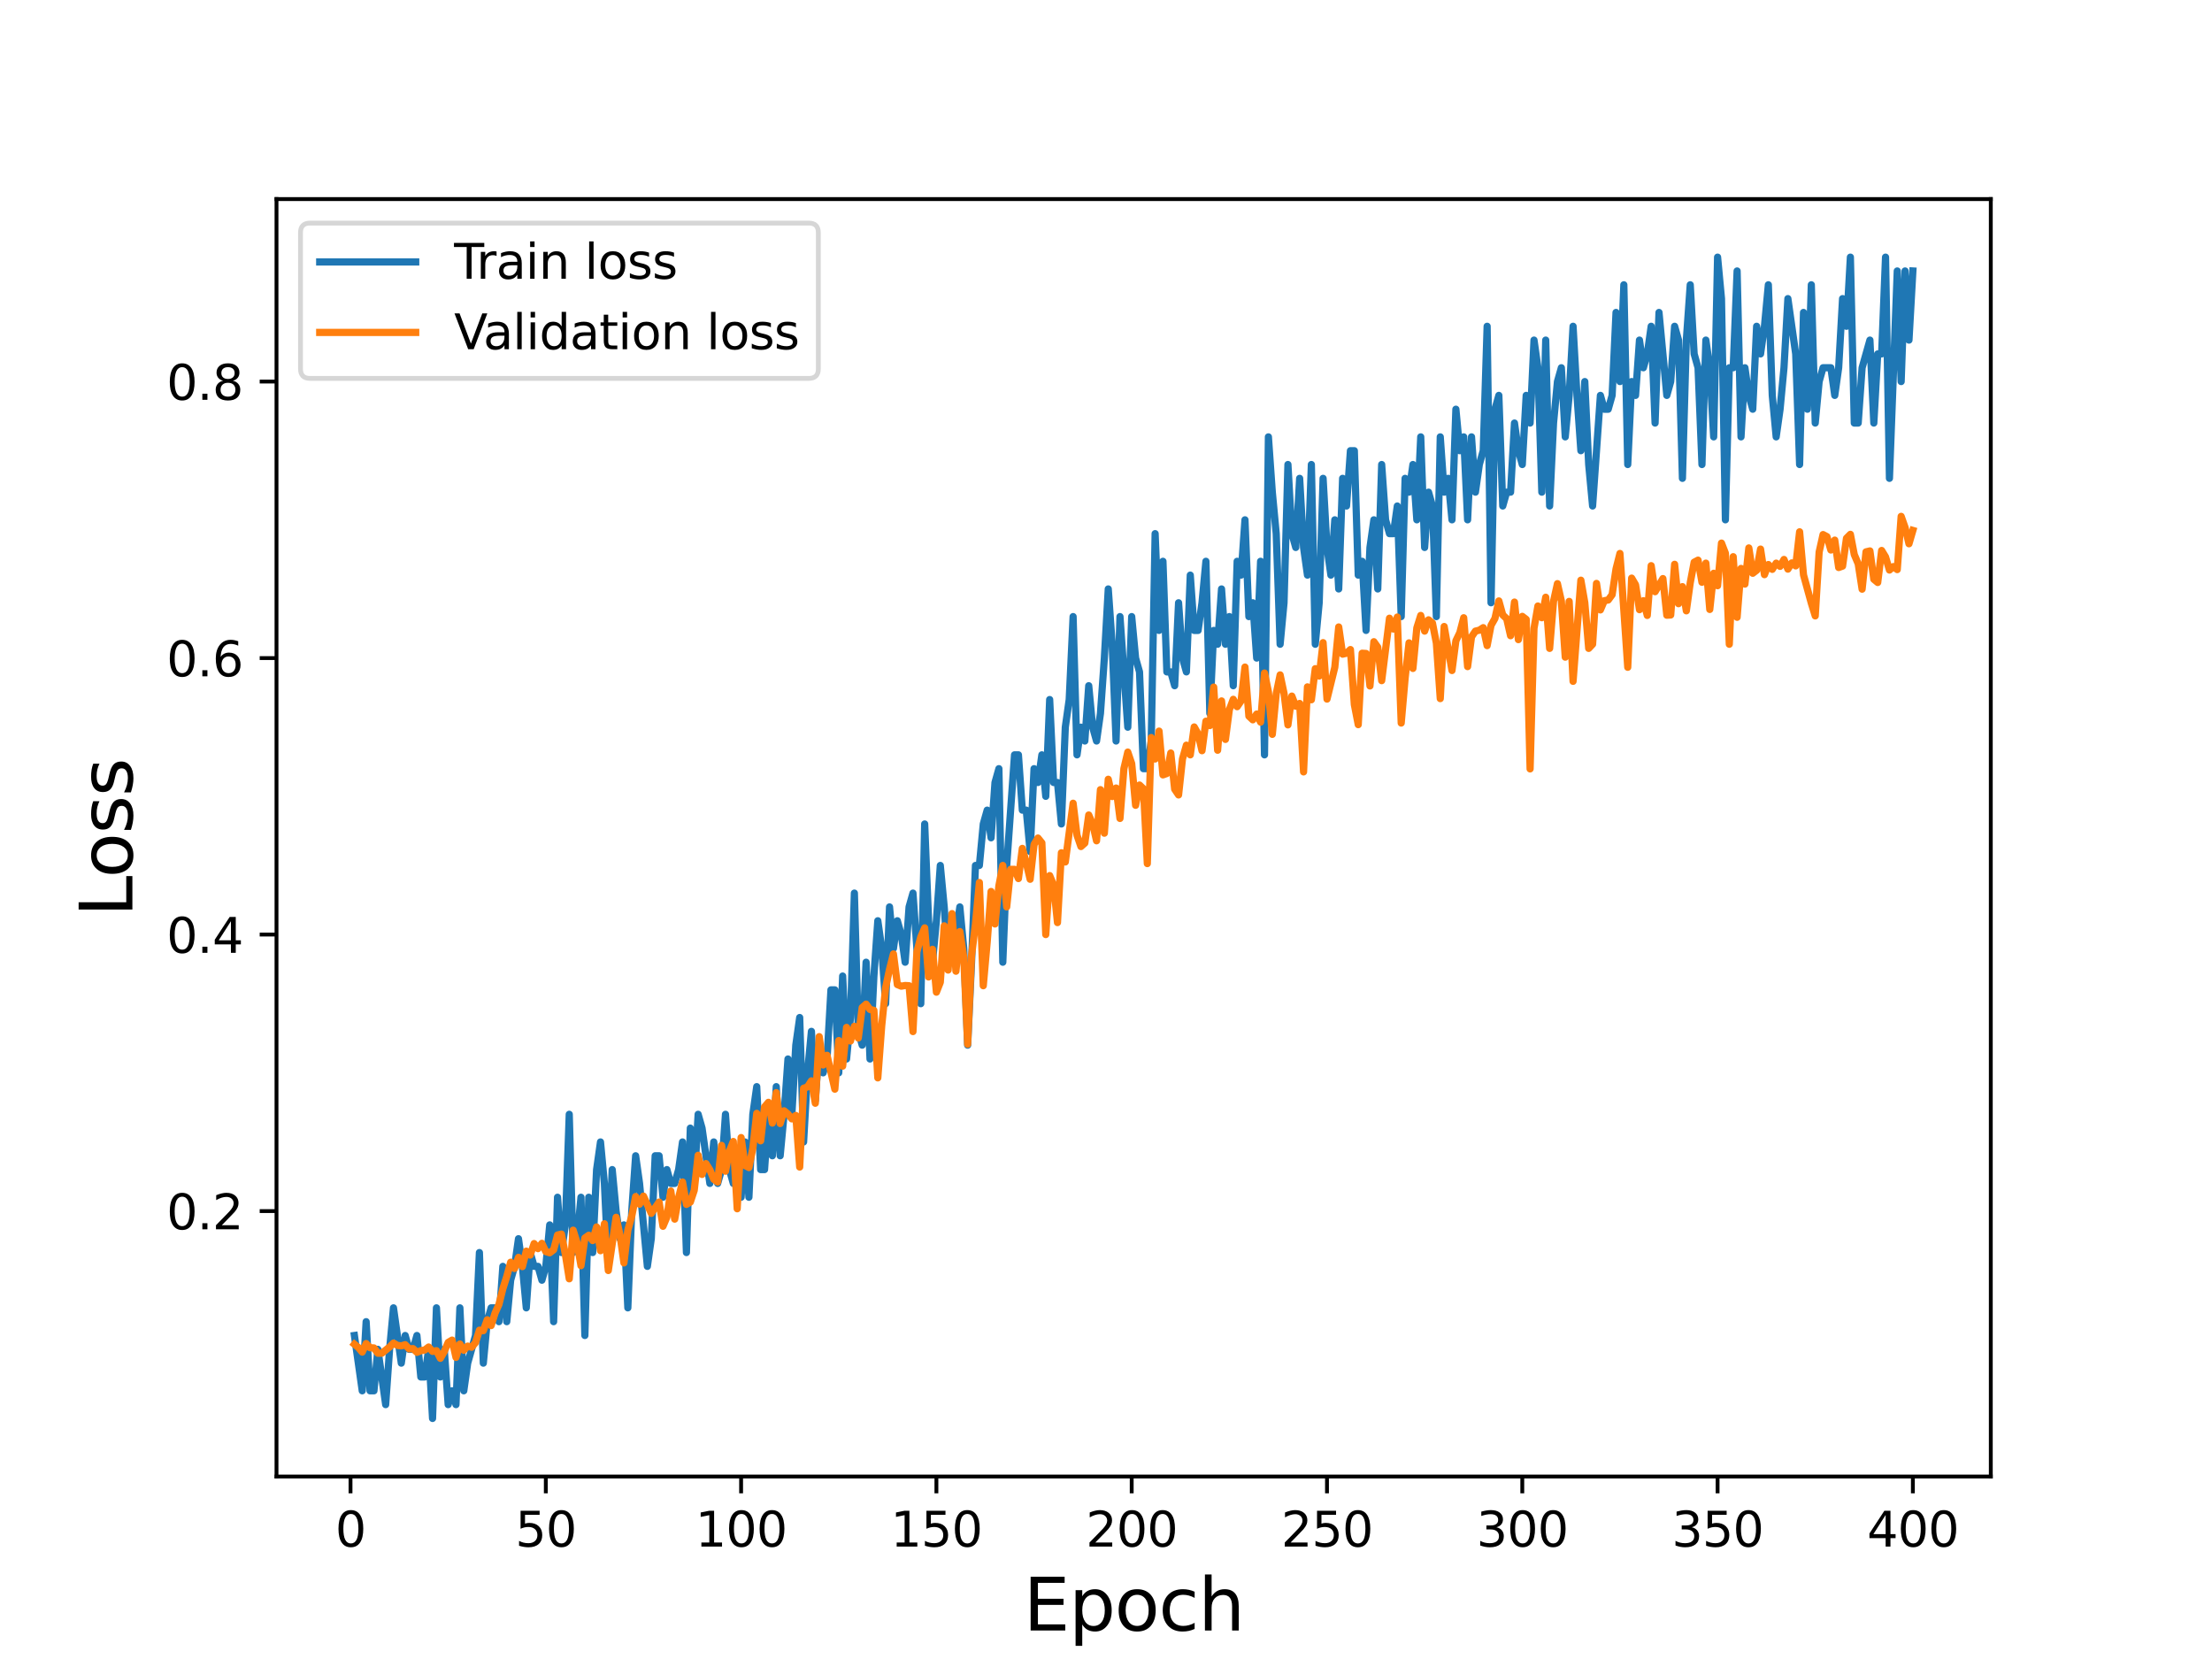 <?xml version="1.0" encoding="utf-8" standalone="no"?>
<!DOCTYPE svg PUBLIC "-//W3C//DTD SVG 1.1//EN"
  "http://www.w3.org/Graphics/SVG/1.1/DTD/svg11.dtd">
<svg height="345.6pt" version="1.1" viewBox="0 0 460.8 345.6" width="460.8pt" xmlns="http://www.w3.org/2000/svg" xmlns:xlink="http://www.w3.org/1999/xlink">
 <defs>
  <style type="text/css">*{stroke-linecap:butt;stroke-linejoin:round;}</style>
 </defs>
 <g id="figure_1">
  <g id="patch_1">
   <path d="M 0 345.6 
L 460.8 345.6 
L 460.8 0 
L 0 0 
z
" style="fill:#ffffff;"/>
  </g>
  <g id="axes_1">
   <g id="patch_2">
    <path d="M 57.6 307.584 
L 414.72 307.584 
L 414.72 41.472 
L 57.6 41.472 
z
" style="fill:#ffffff;"/>
   </g>
   <g id="matplotlib.axis_1">
    <g id="xtick_1">
     <g id="line2d_1">
      <defs>
       <path d="M 0 0 
L 0 3.5 
" id="meb26c3484c" style="stroke:#000000;stroke-width:0.8;"/>
      </defs>
      <g>
       <use style="stroke:#000000;stroke-width:0.8;" x="73.019" xlink:href="#meb26c3484c" y="307.584"/>
      </g>
     </g>
     <g id="text_1">
      <!-- 0 -->
      <g transform="translate(69.838 322.182)scale(0.1 -0.1)">
       <defs>
        <path d="M 2034 4250 
Q 1547 4250 1301 3770 
Q 1056 3291 1056 2328 
Q 1056 1369 1301 889 
Q 1547 409 2034 409 
Q 2525 409 2770 889 
Q 3016 1369 3016 2328 
Q 3016 3291 2770 3770 
Q 2525 4250 2034 4250 
z
M 2034 4750 
Q 2819 4750 3233 4129 
Q 3647 3509 3647 2328 
Q 3647 1150 3233 529 
Q 2819 -91 2034 -91 
Q 1250 -91 836 529 
Q 422 1150 422 2328 
Q 422 3509 836 4129 
Q 1250 4750 2034 4750 
z
" id="DejaVuSans-30" transform="scale(0.016)"/>
       </defs>
       <use xlink:href="#DejaVuSans-30"/>
      </g>
     </g>
    </g>
    <g id="xtick_2">
     <g id="line2d_2">
      <g>
       <use style="stroke:#000000;stroke-width:0.8;" x="113.703" xlink:href="#meb26c3484c" y="307.584"/>
      </g>
     </g>
     <g id="text_2">
      <!-- 50 -->
      <g transform="translate(107.34 322.182)scale(0.1 -0.1)">
       <defs>
        <path d="M 691 4666 
L 3169 4666 
L 3169 4134 
L 1269 4134 
L 1269 2991 
Q 1406 3038 1543 3061 
Q 1681 3084 1819 3084 
Q 2600 3084 3056 2656 
Q 3513 2228 3513 1497 
Q 3513 744 3044 326 
Q 2575 -91 1722 -91 
Q 1428 -91 1123 -41 
Q 819 9 494 109 
L 494 744 
Q 775 591 1075 516 
Q 1375 441 1709 441 
Q 2250 441 2565 725 
Q 2881 1009 2881 1497 
Q 2881 1984 2565 2268 
Q 2250 2553 1709 2553 
Q 1456 2553 1204 2497 
Q 953 2441 691 2322 
L 691 4666 
z
" id="DejaVuSans-35" transform="scale(0.016)"/>
       </defs>
       <use xlink:href="#DejaVuSans-35"/>
       <use x="63.623" xlink:href="#DejaVuSans-30"/>
      </g>
     </g>
    </g>
    <g id="xtick_3">
     <g id="line2d_3">
      <g>
       <use style="stroke:#000000;stroke-width:0.8;" x="154.386" xlink:href="#meb26c3484c" y="307.584"/>
      </g>
     </g>
     <g id="text_3">
      <!-- 100 -->
      <g transform="translate(144.842 322.182)scale(0.1 -0.1)">
       <defs>
        <path d="M 794 531 
L 1825 531 
L 1825 4091 
L 703 3866 
L 703 4441 
L 1819 4666 
L 2450 4666 
L 2450 531 
L 3481 531 
L 3481 0 
L 794 0 
L 794 531 
z
" id="DejaVuSans-31" transform="scale(0.016)"/>
       </defs>
       <use xlink:href="#DejaVuSans-31"/>
       <use x="63.623" xlink:href="#DejaVuSans-30"/>
       <use x="127.246" xlink:href="#DejaVuSans-30"/>
      </g>
     </g>
    </g>
    <g id="xtick_4">
     <g id="line2d_4">
      <g>
       <use style="stroke:#000000;stroke-width:0.8;" x="195.07" xlink:href="#meb26c3484c" y="307.584"/>
      </g>
     </g>
     <g id="text_4">
      <!-- 150 -->
      <g transform="translate(185.526 322.182)scale(0.1 -0.1)">
       <use xlink:href="#DejaVuSans-31"/>
       <use x="63.623" xlink:href="#DejaVuSans-35"/>
       <use x="127.246" xlink:href="#DejaVuSans-30"/>
      </g>
     </g>
    </g>
    <g id="xtick_5">
     <g id="line2d_5">
      <g>
       <use style="stroke:#000000;stroke-width:0.8;" x="235.753" xlink:href="#meb26c3484c" y="307.584"/>
      </g>
     </g>
     <g id="text_5">
      <!-- 200 -->
      <g transform="translate(226.209 322.182)scale(0.1 -0.1)">
       <defs>
        <path d="M 1228 531 
L 3431 531 
L 3431 0 
L 469 0 
L 469 531 
Q 828 903 1448 1529 
Q 2069 2156 2228 2338 
Q 2531 2678 2651 2914 
Q 2772 3150 2772 3378 
Q 2772 3750 2511 3984 
Q 2250 4219 1831 4219 
Q 1534 4219 1204 4116 
Q 875 4013 500 3803 
L 500 4441 
Q 881 4594 1212 4672 
Q 1544 4750 1819 4750 
Q 2544 4750 2975 4387 
Q 3406 4025 3406 3419 
Q 3406 3131 3298 2873 
Q 3191 2616 2906 2266 
Q 2828 2175 2409 1742 
Q 1991 1309 1228 531 
z
" id="DejaVuSans-32" transform="scale(0.016)"/>
       </defs>
       <use xlink:href="#DejaVuSans-32"/>
       <use x="63.623" xlink:href="#DejaVuSans-30"/>
       <use x="127.246" xlink:href="#DejaVuSans-30"/>
      </g>
     </g>
    </g>
    <g id="xtick_6">
     <g id="line2d_6">
      <g>
       <use style="stroke:#000000;stroke-width:0.8;" x="276.437" xlink:href="#meb26c3484c" y="307.584"/>
      </g>
     </g>
     <g id="text_6">
      <!-- 250 -->
      <g transform="translate(266.893 322.182)scale(0.1 -0.1)">
       <use xlink:href="#DejaVuSans-32"/>
       <use x="63.623" xlink:href="#DejaVuSans-35"/>
       <use x="127.246" xlink:href="#DejaVuSans-30"/>
      </g>
     </g>
    </g>
    <g id="xtick_7">
     <g id="line2d_7">
      <g>
       <use style="stroke:#000000;stroke-width:0.8;" x="317.12" xlink:href="#meb26c3484c" y="307.584"/>
      </g>
     </g>
     <g id="text_7">
      <!-- 300 -->
      <g transform="translate(307.576 322.182)scale(0.1 -0.1)">
       <defs>
        <path d="M 2597 2516 
Q 3050 2419 3304 2112 
Q 3559 1806 3559 1356 
Q 3559 666 3084 287 
Q 2609 -91 1734 -91 
Q 1441 -91 1130 -33 
Q 819 25 488 141 
L 488 750 
Q 750 597 1062 519 
Q 1375 441 1716 441 
Q 2309 441 2620 675 
Q 2931 909 2931 1356 
Q 2931 1769 2642 2001 
Q 2353 2234 1838 2234 
L 1294 2234 
L 1294 2753 
L 1863 2753 
Q 2328 2753 2575 2939 
Q 2822 3125 2822 3475 
Q 2822 3834 2567 4026 
Q 2313 4219 1838 4219 
Q 1578 4219 1281 4162 
Q 984 4106 628 3988 
L 628 4550 
Q 988 4650 1302 4700 
Q 1616 4750 1894 4750 
Q 2613 4750 3031 4423 
Q 3450 4097 3450 3541 
Q 3450 3153 3228 2886 
Q 3006 2619 2597 2516 
z
" id="DejaVuSans-33" transform="scale(0.016)"/>
       </defs>
       <use xlink:href="#DejaVuSans-33"/>
       <use x="63.623" xlink:href="#DejaVuSans-30"/>
       <use x="127.246" xlink:href="#DejaVuSans-30"/>
      </g>
     </g>
    </g>
    <g id="xtick_8">
     <g id="line2d_8">
      <g>
       <use style="stroke:#000000;stroke-width:0.8;" x="357.804" xlink:href="#meb26c3484c" y="307.584"/>
      </g>
     </g>
     <g id="text_8">
      <!-- 350 -->
      <g transform="translate(348.26 322.182)scale(0.1 -0.1)">
       <use xlink:href="#DejaVuSans-33"/>
       <use x="63.623" xlink:href="#DejaVuSans-35"/>
       <use x="127.246" xlink:href="#DejaVuSans-30"/>
      </g>
     </g>
    </g>
    <g id="xtick_9">
     <g id="line2d_9">
      <g>
       <use style="stroke:#000000;stroke-width:0.8;" x="398.487" xlink:href="#meb26c3484c" y="307.584"/>
      </g>
     </g>
     <g id="text_9">
      <!-- 400 -->
      <g transform="translate(388.944 322.182)scale(0.1 -0.1)">
       <defs>
        <path d="M 2419 4116 
L 825 1625 
L 2419 1625 
L 2419 4116 
z
M 2253 4666 
L 3047 4666 
L 3047 1625 
L 3713 1625 
L 3713 1100 
L 3047 1100 
L 3047 0 
L 2419 0 
L 2419 1100 
L 313 1100 
L 313 1709 
L 2253 4666 
z
" id="DejaVuSans-34" transform="scale(0.016)"/>
       </defs>
       <use xlink:href="#DejaVuSans-34"/>
       <use x="63.623" xlink:href="#DejaVuSans-30"/>
       <use x="127.246" xlink:href="#DejaVuSans-30"/>
      </g>
     </g>
    </g>
    <g id="text_10">
     <!-- Epoch -->
     <g transform="translate(213.194 339.66)scale(0.15 -0.15)">
      <defs>
       <path d="M 628 4666 
L 3578 4666 
L 3578 4134 
L 1259 4134 
L 1259 2753 
L 3481 2753 
L 3481 2222 
L 1259 2222 
L 1259 531 
L 3634 531 
L 3634 0 
L 628 0 
L 628 4666 
z
" id="DejaVuSans-45" transform="scale(0.016)"/>
       <path d="M 1159 525 
L 1159 -1331 
L 581 -1331 
L 581 3500 
L 1159 3500 
L 1159 2969 
Q 1341 3281 1617 3432 
Q 1894 3584 2278 3584 
Q 2916 3584 3314 3078 
Q 3713 2572 3713 1747 
Q 3713 922 3314 415 
Q 2916 -91 2278 -91 
Q 1894 -91 1617 61 
Q 1341 213 1159 525 
z
M 3116 1747 
Q 3116 2381 2855 2742 
Q 2594 3103 2138 3103 
Q 1681 3103 1420 2742 
Q 1159 2381 1159 1747 
Q 1159 1113 1420 752 
Q 1681 391 2138 391 
Q 2594 391 2855 752 
Q 3116 1113 3116 1747 
z
" id="DejaVuSans-70" transform="scale(0.016)"/>
       <path d="M 1959 3097 
Q 1497 3097 1228 2736 
Q 959 2375 959 1747 
Q 959 1119 1226 758 
Q 1494 397 1959 397 
Q 2419 397 2687 759 
Q 2956 1122 2956 1747 
Q 2956 2369 2687 2733 
Q 2419 3097 1959 3097 
z
M 1959 3584 
Q 2709 3584 3137 3096 
Q 3566 2609 3566 1747 
Q 3566 888 3137 398 
Q 2709 -91 1959 -91 
Q 1206 -91 779 398 
Q 353 888 353 1747 
Q 353 2609 779 3096 
Q 1206 3584 1959 3584 
z
" id="DejaVuSans-6f" transform="scale(0.016)"/>
       <path d="M 3122 3366 
L 3122 2828 
Q 2878 2963 2633 3030 
Q 2388 3097 2138 3097 
Q 1578 3097 1268 2742 
Q 959 2388 959 1747 
Q 959 1106 1268 751 
Q 1578 397 2138 397 
Q 2388 397 2633 464 
Q 2878 531 3122 666 
L 3122 134 
Q 2881 22 2623 -34 
Q 2366 -91 2075 -91 
Q 1284 -91 818 406 
Q 353 903 353 1747 
Q 353 2603 823 3093 
Q 1294 3584 2113 3584 
Q 2378 3584 2631 3529 
Q 2884 3475 3122 3366 
z
" id="DejaVuSans-63" transform="scale(0.016)"/>
       <path d="M 3513 2113 
L 3513 0 
L 2938 0 
L 2938 2094 
Q 2938 2591 2744 2837 
Q 2550 3084 2163 3084 
Q 1697 3084 1428 2787 
Q 1159 2491 1159 1978 
L 1159 0 
L 581 0 
L 581 4863 
L 1159 4863 
L 1159 2956 
Q 1366 3272 1645 3428 
Q 1925 3584 2291 3584 
Q 2894 3584 3203 3211 
Q 3513 2838 3513 2113 
z
" id="DejaVuSans-68" transform="scale(0.016)"/>
      </defs>
      <use xlink:href="#DejaVuSans-45"/>
      <use x="63.184" xlink:href="#DejaVuSans-70"/>
      <use x="126.66" xlink:href="#DejaVuSans-6f"/>
      <use x="187.842" xlink:href="#DejaVuSans-63"/>
      <use x="242.822" xlink:href="#DejaVuSans-68"/>
     </g>
    </g>
   </g>
   <g id="matplotlib.axis_2">
    <g id="ytick_1">
     <g id="line2d_10">
      <defs>
       <path d="M 0 0 
L -3.5 0 
" id="ma59c0aa5be" style="stroke:#000000;stroke-width:0.8;"/>
      </defs>
      <g>
       <use style="stroke:#000000;stroke-width:0.8;" x="57.6" xlink:href="#ma59c0aa5be" y="252.288"/>
      </g>
     </g>
     <g id="text_11">
      <!-- 0.2 -->
      <g transform="translate(34.697 256.087)scale(0.1 -0.1)">
       <defs>
        <path d="M 684 794 
L 1344 794 
L 1344 0 
L 684 0 
L 684 794 
z
" id="DejaVuSans-2e" transform="scale(0.016)"/>
       </defs>
       <use xlink:href="#DejaVuSans-30"/>
       <use x="63.623" xlink:href="#DejaVuSans-2e"/>
       <use x="95.41" xlink:href="#DejaVuSans-32"/>
      </g>
     </g>
    </g>
    <g id="ytick_2">
     <g id="line2d_11">
      <g>
       <use style="stroke:#000000;stroke-width:0.8;" x="57.6" xlink:href="#ma59c0aa5be" y="194.688"/>
      </g>
     </g>
     <g id="text_12">
      <!-- 0.4 -->
      <g transform="translate(34.697 198.487)scale(0.1 -0.1)">
       <use xlink:href="#DejaVuSans-30"/>
       <use x="63.623" xlink:href="#DejaVuSans-2e"/>
       <use x="95.41" xlink:href="#DejaVuSans-34"/>
      </g>
     </g>
    </g>
    <g id="ytick_3">
     <g id="line2d_12">
      <g>
       <use style="stroke:#000000;stroke-width:0.8;" x="57.6" xlink:href="#ma59c0aa5be" y="137.088"/>
      </g>
     </g>
     <g id="text_13">
      <!-- 0.6 -->
      <g transform="translate(34.697 140.887)scale(0.1 -0.1)">
       <defs>
        <path d="M 2113 2584 
Q 1688 2584 1439 2293 
Q 1191 2003 1191 1497 
Q 1191 994 1439 701 
Q 1688 409 2113 409 
Q 2538 409 2786 701 
Q 3034 994 3034 1497 
Q 3034 2003 2786 2293 
Q 2538 2584 2113 2584 
z
M 3366 4563 
L 3366 3988 
Q 3128 4100 2886 4159 
Q 2644 4219 2406 4219 
Q 1781 4219 1451 3797 
Q 1122 3375 1075 2522 
Q 1259 2794 1537 2939 
Q 1816 3084 2150 3084 
Q 2853 3084 3261 2657 
Q 3669 2231 3669 1497 
Q 3669 778 3244 343 
Q 2819 -91 2113 -91 
Q 1303 -91 875 529 
Q 447 1150 447 2328 
Q 447 3434 972 4092 
Q 1497 4750 2381 4750 
Q 2619 4750 2861 4703 
Q 3103 4656 3366 4563 
z
" id="DejaVuSans-36" transform="scale(0.016)"/>
       </defs>
       <use xlink:href="#DejaVuSans-30"/>
       <use x="63.623" xlink:href="#DejaVuSans-2e"/>
       <use x="95.41" xlink:href="#DejaVuSans-36"/>
      </g>
     </g>
    </g>
    <g id="ytick_4">
     <g id="line2d_13">
      <g>
       <use style="stroke:#000000;stroke-width:0.8;" x="57.6" xlink:href="#ma59c0aa5be" y="79.488"/>
      </g>
     </g>
     <g id="text_14">
      <!-- 0.8 -->
      <g transform="translate(34.697 83.287)scale(0.1 -0.1)">
       <defs>
        <path d="M 2034 2216 
Q 1584 2216 1326 1975 
Q 1069 1734 1069 1313 
Q 1069 891 1326 650 
Q 1584 409 2034 409 
Q 2484 409 2743 651 
Q 3003 894 3003 1313 
Q 3003 1734 2745 1975 
Q 2488 2216 2034 2216 
z
M 1403 2484 
Q 997 2584 770 2862 
Q 544 3141 544 3541 
Q 544 4100 942 4425 
Q 1341 4750 2034 4750 
Q 2731 4750 3128 4425 
Q 3525 4100 3525 3541 
Q 3525 3141 3298 2862 
Q 3072 2584 2669 2484 
Q 3125 2378 3379 2068 
Q 3634 1759 3634 1313 
Q 3634 634 3220 271 
Q 2806 -91 2034 -91 
Q 1263 -91 848 271 
Q 434 634 434 1313 
Q 434 1759 690 2068 
Q 947 2378 1403 2484 
z
M 1172 3481 
Q 1172 3119 1398 2916 
Q 1625 2713 2034 2713 
Q 2441 2713 2670 2916 
Q 2900 3119 2900 3481 
Q 2900 3844 2670 4047 
Q 2441 4250 2034 4250 
Q 1625 4250 1398 4047 
Q 1172 3844 1172 3481 
z
" id="DejaVuSans-38" transform="scale(0.016)"/>
       </defs>
       <use xlink:href="#DejaVuSans-30"/>
       <use x="63.623" xlink:href="#DejaVuSans-2e"/>
       <use x="95.41" xlink:href="#DejaVuSans-38"/>
      </g>
     </g>
    </g>
    <g id="text_15">
     <!-- Loss -->
     <g transform="translate(27.577 190.979)rotate(-90)scale(0.15 -0.15)">
      <defs>
       <path d="M 628 4666 
L 1259 4666 
L 1259 531 
L 3531 531 
L 3531 0 
L 628 0 
L 628 4666 
z
" id="DejaVuSans-4c" transform="scale(0.016)"/>
       <path d="M 2834 3397 
L 2834 2853 
Q 2591 2978 2328 3040 
Q 2066 3103 1784 3103 
Q 1356 3103 1142 2972 
Q 928 2841 928 2578 
Q 928 2378 1081 2264 
Q 1234 2150 1697 2047 
L 1894 2003 
Q 2506 1872 2764 1633 
Q 3022 1394 3022 966 
Q 3022 478 2636 193 
Q 2250 -91 1575 -91 
Q 1294 -91 989 -36 
Q 684 19 347 128 
L 347 722 
Q 666 556 975 473 
Q 1284 391 1588 391 
Q 1994 391 2212 530 
Q 2431 669 2431 922 
Q 2431 1156 2273 1281 
Q 2116 1406 1581 1522 
L 1381 1569 
Q 847 1681 609 1914 
Q 372 2147 372 2553 
Q 372 3047 722 3315 
Q 1072 3584 1716 3584 
Q 2034 3584 2315 3537 
Q 2597 3491 2834 3397 
z
" id="DejaVuSans-73" transform="scale(0.016)"/>
      </defs>
      <use xlink:href="#DejaVuSans-4c"/>
      <use x="53.963" xlink:href="#DejaVuSans-6f"/>
      <use x="115.145" xlink:href="#DejaVuSans-73"/>
      <use x="167.244" xlink:href="#DejaVuSans-73"/>
     </g>
    </g>
   </g>
   <g id="line2d_14">
    <path clip-path="url(#pcaae85455f)" d="M 73.833 278.208 
L 75.46 289.728 
L 76.274 275.328 
L 77.087 289.728 
L 77.901 289.728 
L 78.715 281.088 
L 80.342 292.608 
L 81.156 281.088 
L 81.969 272.448 
L 83.597 283.968 
L 84.41 278.208 
L 85.224 281.088 
L 86.038 281.088 
L 86.851 278.208 
L 87.665 286.848 
L 88.479 286.848 
L 89.292 281.088 
L 90.106 295.488 
L 90.92 272.448 
L 91.733 286.848 
L 92.547 281.088 
L 93.361 292.608 
L 94.174 289.728 
L 94.988 292.608 
L 95.802 272.448 
L 96.616 289.728 
L 97.429 283.968 
L 99.057 278.208 
L 99.87 260.928 
L 100.684 283.968 
L 101.498 275.328 
L 102.311 272.448 
L 103.125 272.448 
L 103.939 275.328 
L 104.752 263.808 
L 105.566 275.328 
L 106.38 266.688 
L 107.193 263.808 
L 108.007 258.048 
L 108.821 263.808 
L 109.634 272.448 
L 110.448 260.928 
L 111.262 263.808 
L 112.075 263.808 
L 112.889 266.688 
L 113.703 263.808 
L 114.516 255.168 
L 115.33 275.328 
L 116.144 249.408 
L 116.957 260.928 
L 117.771 255.168 
L 118.585 232.128 
L 119.398 260.928 
L 120.212 258.048 
L 121.026 249.408 
L 121.839 278.208 
L 122.653 249.408 
L 123.467 260.928 
L 124.28 243.648 
L 125.094 237.888 
L 125.908 246.528 
L 126.721 263.808 
L 127.535 243.648 
L 128.349 252.288 
L 129.162 258.048 
L 129.976 255.168 
L 130.79 272.448 
L 131.603 252.288 
L 132.417 240.768 
L 133.231 246.528 
L 134.858 263.808 
L 135.672 258.048 
L 136.485 240.768 
L 137.299 240.768 
L 138.113 249.408 
L 138.926 243.648 
L 139.74 246.528 
L 140.554 246.528 
L 141.367 243.648 
L 142.181 237.888 
L 142.995 260.928 
L 143.808 235.008 
L 144.622 246.528 
L 145.436 232.128 
L 146.249 235.008 
L 147.877 246.528 
L 148.69 237.888 
L 149.504 246.528 
L 150.318 243.648 
L 151.131 232.128 
L 151.945 243.648 
L 152.759 246.528 
L 153.572 243.648 
L 154.386 249.408 
L 155.2 237.888 
L 156.013 249.408 
L 156.827 232.128 
L 157.641 226.368 
L 158.454 243.648 
L 159.268 243.648 
L 160.082 232.128 
L 160.895 240.768 
L 161.709 226.368 
L 162.523 240.768 
L 163.336 232.128 
L 164.15 220.608 
L 164.964 232.128 
L 165.777 217.728 
L 166.591 211.968 
L 167.405 237.888 
L 168.219 223.488 
L 169.032 214.848 
L 169.846 229.248 
L 170.66 217.728 
L 171.473 223.488 
L 172.287 220.608 
L 173.101 206.208 
L 173.914 206.208 
L 174.728 223.488 
L 175.542 203.328 
L 176.355 220.608 
L 177.169 211.968 
L 177.983 186.048 
L 178.796 214.848 
L 179.61 217.728 
L 180.424 200.448 
L 181.237 220.608 
L 182.051 203.328 
L 182.865 191.808 
L 183.678 197.568 
L 184.492 209.088 
L 185.306 188.928 
L 186.119 197.568 
L 186.933 191.808 
L 187.747 194.688 
L 188.56 200.448 
L 189.374 188.928 
L 190.188 186.048 
L 191.815 209.088 
L 192.629 171.648 
L 193.442 191.808 
L 194.256 200.448 
L 195.07 191.808 
L 195.883 180.288 
L 196.697 188.928 
L 197.511 200.448 
L 198.324 191.808 
L 199.138 194.688 
L 199.952 188.928 
L 200.765 197.568 
L 201.579 217.728 
L 202.393 200.448 
L 203.206 180.288 
L 204.02 180.288 
L 204.834 171.648 
L 205.647 168.768 
L 206.461 174.528 
L 207.275 163.008 
L 208.088 160.128 
L 208.902 200.448 
L 209.716 180.288 
L 211.343 157.248 
L 212.157 157.248 
L 212.97 168.768 
L 213.784 168.768 
L 214.598 177.408 
L 215.411 160.128 
L 216.225 163.008 
L 217.039 157.248 
L 217.852 165.888 
L 218.666 145.728 
L 219.48 163.008 
L 220.293 163.008 
L 221.107 171.648 
L 221.921 151.488 
L 222.734 145.728 
L 223.548 128.448 
L 224.362 157.248 
L 225.175 151.488 
L 225.989 154.368 
L 226.803 142.848 
L 227.616 151.488 
L 228.43 154.368 
L 229.244 148.608 
L 230.057 137.088 
L 230.871 122.688 
L 231.685 134.208 
L 232.498 154.368 
L 233.312 128.448 
L 234.939 151.488 
L 235.753 128.448 
L 236.567 137.088 
L 237.381 139.968 
L 238.194 160.128 
L 239.008 160.128 
L 239.822 154.368 
L 240.635 111.168 
L 241.449 131.328 
L 242.263 116.928 
L 243.076 139.968 
L 243.89 139.968 
L 244.704 142.848 
L 245.517 125.568 
L 246.331 137.088 
L 247.145 139.968 
L 247.958 119.808 
L 248.772 131.328 
L 249.586 131.328 
L 250.399 125.568 
L 251.213 116.928 
L 252.027 148.608 
L 252.84 131.328 
L 253.654 134.208 
L 254.468 122.688 
L 255.281 134.208 
L 256.095 128.448 
L 256.909 142.848 
L 257.722 116.928 
L 258.536 119.808 
L 259.35 108.288 
L 260.163 128.448 
L 260.977 125.568 
L 261.791 137.088 
L 262.604 116.928 
L 263.418 157.248 
L 264.232 91.008 
L 265.045 102.528 
L 265.859 111.168 
L 266.673 134.208 
L 267.486 125.568 
L 268.3 96.768 
L 269.114 111.168 
L 269.927 114.048 
L 270.741 99.648 
L 271.555 114.048 
L 272.368 119.808 
L 273.182 96.768 
L 273.996 134.208 
L 274.809 125.568 
L 275.623 99.648 
L 276.437 114.048 
L 277.25 119.808 
L 278.064 108.288 
L 278.878 122.688 
L 279.691 99.648 
L 280.505 105.408 
L 281.319 93.888 
L 282.132 93.888 
L 282.946 119.808 
L 283.76 116.928 
L 284.573 131.328 
L 285.387 114.048 
L 286.201 108.288 
L 287.014 122.688 
L 287.828 96.768 
L 288.642 108.288 
L 289.455 111.168 
L 290.269 111.168 
L 291.083 105.408 
L 291.896 128.448 
L 292.71 99.648 
L 293.524 102.528 
L 294.337 96.768 
L 295.151 108.288 
L 295.965 91.008 
L 296.778 114.048 
L 297.592 102.528 
L 298.406 105.408 
L 299.219 128.448 
L 300.033 91.008 
L 300.847 102.528 
L 301.66 99.648 
L 302.474 108.288 
L 303.288 85.248 
L 304.101 93.888 
L 304.915 91.008 
L 305.729 108.288 
L 306.543 91.008 
L 307.356 102.528 
L 308.17 96.768 
L 308.984 93.888 
L 309.797 67.968 
L 310.611 125.568 
L 311.425 85.248 
L 312.238 82.368 
L 313.052 105.408 
L 313.866 102.528 
L 314.679 102.528 
L 315.493 88.128 
L 316.307 93.888 
L 317.12 96.768 
L 317.934 82.368 
L 318.748 88.128 
L 319.561 70.848 
L 320.375 76.608 
L 321.189 102.528 
L 322.002 70.848 
L 322.816 105.408 
L 323.63 88.128 
L 324.443 79.488 
L 325.257 76.608 
L 326.071 91.008 
L 326.884 82.368 
L 327.698 67.968 
L 328.512 82.368 
L 329.325 93.888 
L 330.139 79.488 
L 330.953 96.768 
L 331.766 105.408 
L 333.394 82.368 
L 334.207 85.248 
L 335.021 85.248 
L 335.835 82.368 
L 336.648 65.088 
L 337.462 79.488 
L 338.276 59.328 
L 339.089 96.768 
L 339.903 79.488 
L 340.717 82.368 
L 341.53 70.848 
L 342.344 76.608 
L 343.158 73.728 
L 343.971 67.968 
L 344.785 88.128 
L 345.599 65.088 
L 347.226 82.368 
L 348.04 79.488 
L 348.853 67.968 
L 349.667 70.848 
L 350.481 99.648 
L 351.294 70.848 
L 352.108 59.328 
L 352.922 73.728 
L 353.735 76.608 
L 354.549 96.768 
L 355.363 70.848 
L 356.176 76.608 
L 356.99 91.008 
L 357.804 53.568 
L 358.617 62.208 
L 359.431 108.288 
L 360.245 76.608 
L 361.058 76.608 
L 361.872 56.448 
L 362.686 91.008 
L 363.499 76.608 
L 364.313 82.368 
L 365.127 85.248 
L 365.94 67.968 
L 366.754 73.728 
L 367.568 67.968 
L 368.381 59.328 
L 369.195 82.368 
L 370.009 91.008 
L 370.822 85.248 
L 371.636 76.608 
L 372.45 62.208 
L 374.077 73.728 
L 374.891 96.768 
L 375.704 65.088 
L 376.518 85.248 
L 377.332 59.328 
L 378.146 88.128 
L 378.959 79.488 
L 379.773 76.608 
L 381.4 76.608 
L 382.214 82.368 
L 383.028 76.608 
L 383.841 62.208 
L 384.655 67.968 
L 385.469 53.568 
L 386.282 88.128 
L 387.096 88.128 
L 387.91 76.608 
L 389.537 70.848 
L 390.351 88.128 
L 391.164 73.728 
L 391.978 73.728 
L 392.792 53.568 
L 393.605 99.648 
L 395.233 56.448 
L 396.046 79.488 
L 396.86 56.448 
L 397.674 70.848 
L 398.487 56.448 
L 398.487 56.448 
" style="fill:none;stroke:#1f77b4;stroke-linecap:square;stroke-width:1.5;"/>
   </g>
   <g id="line2d_15">
    <path clip-path="url(#pcaae85455f)" d="M 73.833 280.032 
L 74.646 280.704 
L 75.46 281.664 
L 76.274 279.888 
L 77.087 280.752 
L 77.901 280.8 
L 78.715 281.904 
L 79.528 281.904 
L 81.156 280.608 
L 81.969 279.792 
L 82.783 280.272 
L 83.597 280.368 
L 84.41 280.128 
L 85.224 280.992 
L 86.038 280.944 
L 86.851 281.712 
L 87.665 281.376 
L 88.479 281.232 
L 89.292 280.608 
L 90.106 281.52 
L 90.92 281.376 
L 91.733 282.96 
L 92.547 281.568 
L 93.361 279.648 
L 94.174 279.168 
L 94.988 282.768 
L 95.802 279.984 
L 96.616 281.28 
L 97.429 280.416 
L 98.243 280.656 
L 99.057 279.696 
L 99.87 277.104 
L 100.684 277.2 
L 101.498 274.944 
L 102.311 276.144 
L 103.125 273.552 
L 103.939 271.728 
L 104.752 268.464 
L 105.566 265.92 
L 106.38 262.944 
L 107.193 264.24 
L 108.007 261.936 
L 108.821 263.856 
L 109.634 260.64 
L 110.448 261.456 
L 111.262 259.056 
L 112.075 260.112 
L 112.889 259.008 
L 113.703 260.736 
L 114.516 260.976 
L 115.33 260.352 
L 116.144 257.28 
L 116.957 257.088 
L 117.771 261.312 
L 118.585 266.4 
L 119.398 256.272 
L 120.212 258.912 
L 121.026 263.664 
L 121.839 257.904 
L 122.653 257.328 
L 123.467 258.432 
L 124.28 255.6 
L 125.094 260.544 
L 125.908 254.928 
L 126.721 264.672 
L 128.349 253.584 
L 129.162 257.328 
L 129.976 263.088 
L 130.79 256.272 
L 131.603 253.344 
L 132.417 249.264 
L 133.231 250.848 
L 134.044 249.168 
L 135.672 252.768 
L 137.299 250.416 
L 138.113 255.456 
L 138.926 253.536 
L 139.74 248.112 
L 140.554 253.968 
L 141.367 249.456 
L 142.181 246.24 
L 142.995 250.896 
L 143.808 250.416 
L 144.622 247.968 
L 145.436 240.672 
L 146.249 244.656 
L 147.063 242.4 
L 147.877 243.696 
L 148.69 245.664 
L 149.504 246.24 
L 150.318 238.608 
L 151.131 243.984 
L 151.945 239.808 
L 152.759 237.792 
L 153.572 251.808 
L 154.386 236.976 
L 155.2 242.784 
L 156.013 243.216 
L 156.827 239.232 
L 157.641 231.936 
L 158.454 237.648 
L 159.268 230.592 
L 160.082 229.632 
L 160.895 233.952 
L 161.709 227.616 
L 162.523 234.048 
L 163.336 231.408 
L 164.15 232.08 
L 164.964 233.088 
L 165.777 232.368 
L 166.591 243.12 
L 167.405 226.704 
L 168.219 226.416 
L 169.032 225.168 
L 169.846 229.824 
L 170.66 215.952 
L 171.473 221.856 
L 172.287 219.84 
L 173.914 226.896 
L 174.728 216.768 
L 175.542 222.096 
L 176.355 214.032 
L 177.169 216.864 
L 177.983 213.792 
L 178.796 216.24 
L 179.61 209.904 
L 180.424 209.184 
L 181.237 210.288 
L 182.051 210.48 
L 182.865 224.544 
L 183.678 213.696 
L 184.492 205.728 
L 185.306 201.936 
L 186.119 198.72 
L 186.933 205.104 
L 187.747 205.44 
L 188.56 205.296 
L 189.374 205.344 
L 190.188 214.896 
L 191.001 198.288 
L 191.815 195.216 
L 192.629 193.296 
L 193.442 203.52 
L 194.256 197.76 
L 195.07 206.688 
L 195.883 204.624 
L 196.697 192.864 
L 197.511 202.08 
L 198.324 190.32 
L 199.138 202.32 
L 199.952 194.064 
L 200.765 199.392 
L 201.579 217.536 
L 202.393 199.056 
L 203.206 192.528 
L 204.02 183.84 
L 204.834 205.344 
L 205.647 196.272 
L 206.461 185.712 
L 207.275 192.48 
L 208.088 184.512 
L 208.902 180.288 
L 209.716 188.928 
L 210.529 181.104 
L 211.343 181.104 
L 212.157 183.024 
L 212.97 176.736 
L 213.784 179.712 
L 214.598 183.168 
L 215.411 175.92 
L 216.225 174.576 
L 217.039 175.584 
L 217.852 194.688 
L 218.666 182.4 
L 219.48 184.368 
L 220.293 192.192 
L 221.107 177.648 
L 221.921 179.568 
L 223.548 167.328 
L 224.362 174 
L 225.175 176.352 
L 225.989 175.632 
L 226.803 169.776 
L 227.616 171.648 
L 228.43 175.152 
L 229.244 164.496 
L 230.057 173.568 
L 230.871 162.336 
L 231.685 165.936 
L 232.498 164.16 
L 233.312 170.496 
L 234.126 160.128 
L 234.939 156.672 
L 235.753 159.072 
L 236.567 167.76 
L 237.381 163.536 
L 238.194 164.304 
L 239.008 179.904 
L 239.822 153.648 
L 240.635 158.112 
L 241.449 152.304 
L 242.263 161.424 
L 243.076 161.136 
L 243.89 156.864 
L 244.704 164.4 
L 245.517 165.6 
L 246.331 158.112 
L 247.145 155.232 
L 247.958 157.248 
L 248.772 151.44 
L 249.586 152.88 
L 250.399 156.384 
L 251.213 150.24 
L 252.027 151.152 
L 252.84 143.136 
L 253.654 156.288 
L 254.468 146.016 
L 255.281 154.032 
L 256.095 147.84 
L 256.909 145.68 
L 257.722 147.216 
L 258.536 146.016 
L 259.35 138.96 
L 260.163 149.184 
L 260.977 149.952 
L 261.791 148.752 
L 262.604 150.432 
L 263.418 140.208 
L 264.232 144.096 
L 265.045 152.976 
L 265.859 144.528 
L 266.673 140.592 
L 267.486 144.432 
L 268.3 151.008 
L 269.114 145.008 
L 269.927 147.12 
L 270.741 146.544 
L 271.555 160.8 
L 272.368 143.088 
L 273.182 145.776 
L 273.996 139.296 
L 274.809 140.832 
L 275.623 133.872 
L 276.437 145.632 
L 278.064 139.008 
L 278.878 130.608 
L 279.691 136.272 
L 280.505 136.08 
L 281.319 135.312 
L 282.132 146.784 
L 282.946 150.96 
L 283.76 136.08 
L 284.573 136.128 
L 285.387 142.896 
L 286.201 133.68 
L 287.014 134.832 
L 287.828 141.792 
L 289.455 128.784 
L 290.269 131.04 
L 291.083 128.544 
L 291.896 150.624 
L 292.71 141.312 
L 293.524 133.92 
L 294.337 139.248 
L 295.151 130.8 
L 295.965 128.208 
L 296.778 131.472 
L 297.592 129.12 
L 298.406 129.792 
L 299.219 133.968 
L 300.033 145.536 
L 300.847 130.512 
L 302.474 139.68 
L 303.288 133.488 
L 304.101 131.808 
L 304.915 128.688 
L 305.729 138.864 
L 306.543 132.672 
L 307.356 131.472 
L 308.17 131.28 
L 308.984 130.752 
L 309.797 134.496 
L 310.611 130.272 
L 311.425 128.832 
L 312.238 125.184 
L 313.052 128.112 
L 313.866 128.88 
L 314.679 132.432 
L 315.493 125.424 
L 316.307 133.248 
L 317.12 128.4 
L 317.934 129.024 
L 318.748 160.176 
L 319.561 130.896 
L 320.375 126.24 
L 321.189 128.688 
L 322.002 124.416 
L 322.816 135.072 
L 323.63 125.232 
L 324.443 121.584 
L 325.257 125.184 
L 326.071 136.896 
L 326.884 125.28 
L 327.698 141.936 
L 329.325 120.864 
L 330.139 125.52 
L 330.953 135.072 
L 331.766 134.208 
L 332.58 121.536 
L 333.394 127.056 
L 334.207 125.136 
L 335.021 124.992 
L 335.835 123.888 
L 336.648 118.512 
L 337.462 115.296 
L 339.089 139.008 
L 339.903 120.432 
L 340.717 121.824 
L 341.53 127.008 
L 342.344 125.136 
L 343.158 128.208 
L 343.971 117.84 
L 344.785 123.264 
L 346.412 120.528 
L 347.226 128.16 
L 348.04 128.112 
L 348.853 117.552 
L 349.667 125.76 
L 350.481 122.208 
L 351.294 127.248 
L 352.108 121.392 
L 352.922 117.12 
L 353.735 116.688 
L 354.549 121.296 
L 355.363 117.312 
L 356.176 126.96 
L 356.99 119.424 
L 357.804 122.016 
L 358.617 113.136 
L 359.431 115.248 
L 360.245 134.208 
L 361.058 115.968 
L 361.872 128.592 
L 362.686 118.416 
L 363.499 121.68 
L 364.313 114.144 
L 365.127 119.424 
L 365.94 118.8 
L 366.754 114.384 
L 367.568 119.712 
L 368.381 117.6 
L 369.195 118.608 
L 370.009 117.312 
L 370.822 117.984 
L 371.636 116.544 
L 372.45 118.56 
L 373.263 117.264 
L 374.077 117.888 
L 374.891 110.784 
L 375.704 119.76 
L 377.332 125.664 
L 378.146 128.304 
L 378.959 115.008 
L 379.773 111.36 
L 380.587 111.792 
L 381.4 114.576 
L 382.214 112.512 
L 383.028 118.224 
L 383.841 117.936 
L 384.655 112.128 
L 385.469 111.312 
L 386.282 115.536 
L 387.096 117.456 
L 387.91 122.736 
L 388.723 114.96 
L 389.537 114.768 
L 390.351 120.672 
L 391.164 121.344 
L 391.978 114.672 
L 392.792 116.016 
L 393.605 118.752 
L 394.419 118.032 
L 395.233 118.656 
L 396.046 107.568 
L 396.86 109.872 
L 397.674 113.28 
L 398.487 110.496 
L 398.487 110.496 
" style="fill:none;stroke:#ff7f0e;stroke-linecap:square;stroke-width:1.5;"/>
   </g>
   <g id="patch_3">
    <path d="M 57.6 307.584 
L 57.6 41.472 
" style="fill:none;stroke:#000000;stroke-linecap:square;stroke-linejoin:miter;stroke-width:0.8;"/>
   </g>
   <g id="patch_4">
    <path d="M 414.72 307.584 
L 414.72 41.472 
" style="fill:none;stroke:#000000;stroke-linecap:square;stroke-linejoin:miter;stroke-width:0.8;"/>
   </g>
   <g id="patch_5">
    <path d="M 57.6 307.584 
L 414.72 307.584 
" style="fill:none;stroke:#000000;stroke-linecap:square;stroke-linejoin:miter;stroke-width:0.8;"/>
   </g>
   <g id="patch_6">
    <path d="M 57.6 41.472 
L 414.72 41.472 
" style="fill:none;stroke:#000000;stroke-linecap:square;stroke-linejoin:miter;stroke-width:0.8;"/>
   </g>
   <g id="legend_1">
    <g id="patch_7">
     <path d="M 64.6 78.828 
L 168.475 78.828 
Q 170.475 78.828 170.475 76.828 
L 170.475 48.472 
Q 170.475 46.472 168.475 46.472 
L 64.6 46.472 
Q 62.6 46.472 62.6 48.472 
L 62.6 76.828 
Q 62.6 78.828 64.6 78.828 
z
" style="fill:#ffffff;opacity:0.8;stroke:#cccccc;stroke-linejoin:miter;"/>
    </g>
    <g id="line2d_16">
     <path d="M 66.6 54.57 
L 86.6 54.57 
" style="fill:none;stroke:#1f77b4;stroke-linecap:square;stroke-width:1.5;"/>
    </g>
    <g id="line2d_17"/>
    <g id="text_16">
     <!-- Train loss -->
     <g transform="translate(94.6 58.07)scale(0.1 -0.1)">
      <defs>
       <path d="M -19 4666 
L 3928 4666 
L 3928 4134 
L 2272 4134 
L 2272 0 
L 1638 0 
L 1638 4134 
L -19 4134 
L -19 4666 
z
" id="DejaVuSans-54" transform="scale(0.016)"/>
       <path d="M 2631 2963 
Q 2534 3019 2420 3045 
Q 2306 3072 2169 3072 
Q 1681 3072 1420 2755 
Q 1159 2438 1159 1844 
L 1159 0 
L 581 0 
L 581 3500 
L 1159 3500 
L 1159 2956 
Q 1341 3275 1631 3429 
Q 1922 3584 2338 3584 
Q 2397 3584 2469 3576 
Q 2541 3569 2628 3553 
L 2631 2963 
z
" id="DejaVuSans-72" transform="scale(0.016)"/>
       <path d="M 2194 1759 
Q 1497 1759 1228 1600 
Q 959 1441 959 1056 
Q 959 750 1161 570 
Q 1363 391 1709 391 
Q 2188 391 2477 730 
Q 2766 1069 2766 1631 
L 2766 1759 
L 2194 1759 
z
M 3341 1997 
L 3341 0 
L 2766 0 
L 2766 531 
Q 2569 213 2275 61 
Q 1981 -91 1556 -91 
Q 1019 -91 701 211 
Q 384 513 384 1019 
Q 384 1609 779 1909 
Q 1175 2209 1959 2209 
L 2766 2209 
L 2766 2266 
Q 2766 2663 2505 2880 
Q 2244 3097 1772 3097 
Q 1472 3097 1187 3025 
Q 903 2953 641 2809 
L 641 3341 
Q 956 3463 1253 3523 
Q 1550 3584 1831 3584 
Q 2591 3584 2966 3190 
Q 3341 2797 3341 1997 
z
" id="DejaVuSans-61" transform="scale(0.016)"/>
       <path d="M 603 3500 
L 1178 3500 
L 1178 0 
L 603 0 
L 603 3500 
z
M 603 4863 
L 1178 4863 
L 1178 4134 
L 603 4134 
L 603 4863 
z
" id="DejaVuSans-69" transform="scale(0.016)"/>
       <path d="M 3513 2113 
L 3513 0 
L 2938 0 
L 2938 2094 
Q 2938 2591 2744 2837 
Q 2550 3084 2163 3084 
Q 1697 3084 1428 2787 
Q 1159 2491 1159 1978 
L 1159 0 
L 581 0 
L 581 3500 
L 1159 3500 
L 1159 2956 
Q 1366 3272 1645 3428 
Q 1925 3584 2291 3584 
Q 2894 3584 3203 3211 
Q 3513 2838 3513 2113 
z
" id="DejaVuSans-6e" transform="scale(0.016)"/>
       <path id="DejaVuSans-20" transform="scale(0.016)"/>
       <path d="M 603 4863 
L 1178 4863 
L 1178 0 
L 603 0 
L 603 4863 
z
" id="DejaVuSans-6c" transform="scale(0.016)"/>
      </defs>
      <use xlink:href="#DejaVuSans-54"/>
      <use x="46.334" xlink:href="#DejaVuSans-72"/>
      <use x="87.447" xlink:href="#DejaVuSans-61"/>
      <use x="148.727" xlink:href="#DejaVuSans-69"/>
      <use x="176.51" xlink:href="#DejaVuSans-6e"/>
      <use x="239.889" xlink:href="#DejaVuSans-20"/>
      <use x="271.676" xlink:href="#DejaVuSans-6c"/>
      <use x="299.459" xlink:href="#DejaVuSans-6f"/>
      <use x="360.641" xlink:href="#DejaVuSans-73"/>
      <use x="412.74" xlink:href="#DejaVuSans-73"/>
     </g>
    </g>
    <g id="line2d_18">
     <path d="M 66.6 69.249 
L 86.6 69.249 
" style="fill:none;stroke:#ff7f0e;stroke-linecap:square;stroke-width:1.5;"/>
    </g>
    <g id="line2d_19"/>
    <g id="text_17">
     <!-- Validation loss -->
     <g transform="translate(94.6 72.749)scale(0.1 -0.1)">
      <defs>
       <path d="M 1831 0 
L 50 4666 
L 709 4666 
L 2188 738 
L 3669 4666 
L 4325 4666 
L 2547 0 
L 1831 0 
z
" id="DejaVuSans-56" transform="scale(0.016)"/>
       <path d="M 2906 2969 
L 2906 4863 
L 3481 4863 
L 3481 0 
L 2906 0 
L 2906 525 
Q 2725 213 2448 61 
Q 2172 -91 1784 -91 
Q 1150 -91 751 415 
Q 353 922 353 1747 
Q 353 2572 751 3078 
Q 1150 3584 1784 3584 
Q 2172 3584 2448 3432 
Q 2725 3281 2906 2969 
z
M 947 1747 
Q 947 1113 1208 752 
Q 1469 391 1925 391 
Q 2381 391 2643 752 
Q 2906 1113 2906 1747 
Q 2906 2381 2643 2742 
Q 2381 3103 1925 3103 
Q 1469 3103 1208 2742 
Q 947 2381 947 1747 
z
" id="DejaVuSans-64" transform="scale(0.016)"/>
       <path d="M 1172 4494 
L 1172 3500 
L 2356 3500 
L 2356 3053 
L 1172 3053 
L 1172 1153 
Q 1172 725 1289 603 
Q 1406 481 1766 481 
L 2356 481 
L 2356 0 
L 1766 0 
Q 1100 0 847 248 
Q 594 497 594 1153 
L 594 3053 
L 172 3053 
L 172 3500 
L 594 3500 
L 594 4494 
L 1172 4494 
z
" id="DejaVuSans-74" transform="scale(0.016)"/>
      </defs>
      <use xlink:href="#DejaVuSans-56"/>
      <use x="60.658" xlink:href="#DejaVuSans-61"/>
      <use x="121.938" xlink:href="#DejaVuSans-6c"/>
      <use x="149.721" xlink:href="#DejaVuSans-69"/>
      <use x="177.504" xlink:href="#DejaVuSans-64"/>
      <use x="240.98" xlink:href="#DejaVuSans-61"/>
      <use x="302.26" xlink:href="#DejaVuSans-74"/>
      <use x="341.469" xlink:href="#DejaVuSans-69"/>
      <use x="369.252" xlink:href="#DejaVuSans-6f"/>
      <use x="430.434" xlink:href="#DejaVuSans-6e"/>
      <use x="493.812" xlink:href="#DejaVuSans-20"/>
      <use x="525.6" xlink:href="#DejaVuSans-6c"/>
      <use x="553.383" xlink:href="#DejaVuSans-6f"/>
      <use x="614.564" xlink:href="#DejaVuSans-73"/>
      <use x="666.664" xlink:href="#DejaVuSans-73"/>
     </g>
    </g>
   </g>
  </g>
 </g>
 <defs>
  <clipPath id="pcaae85455f">
   <rect height="266.112" width="357.12" x="57.6" y="41.472"/>
  </clipPath>
 </defs>
</svg>
